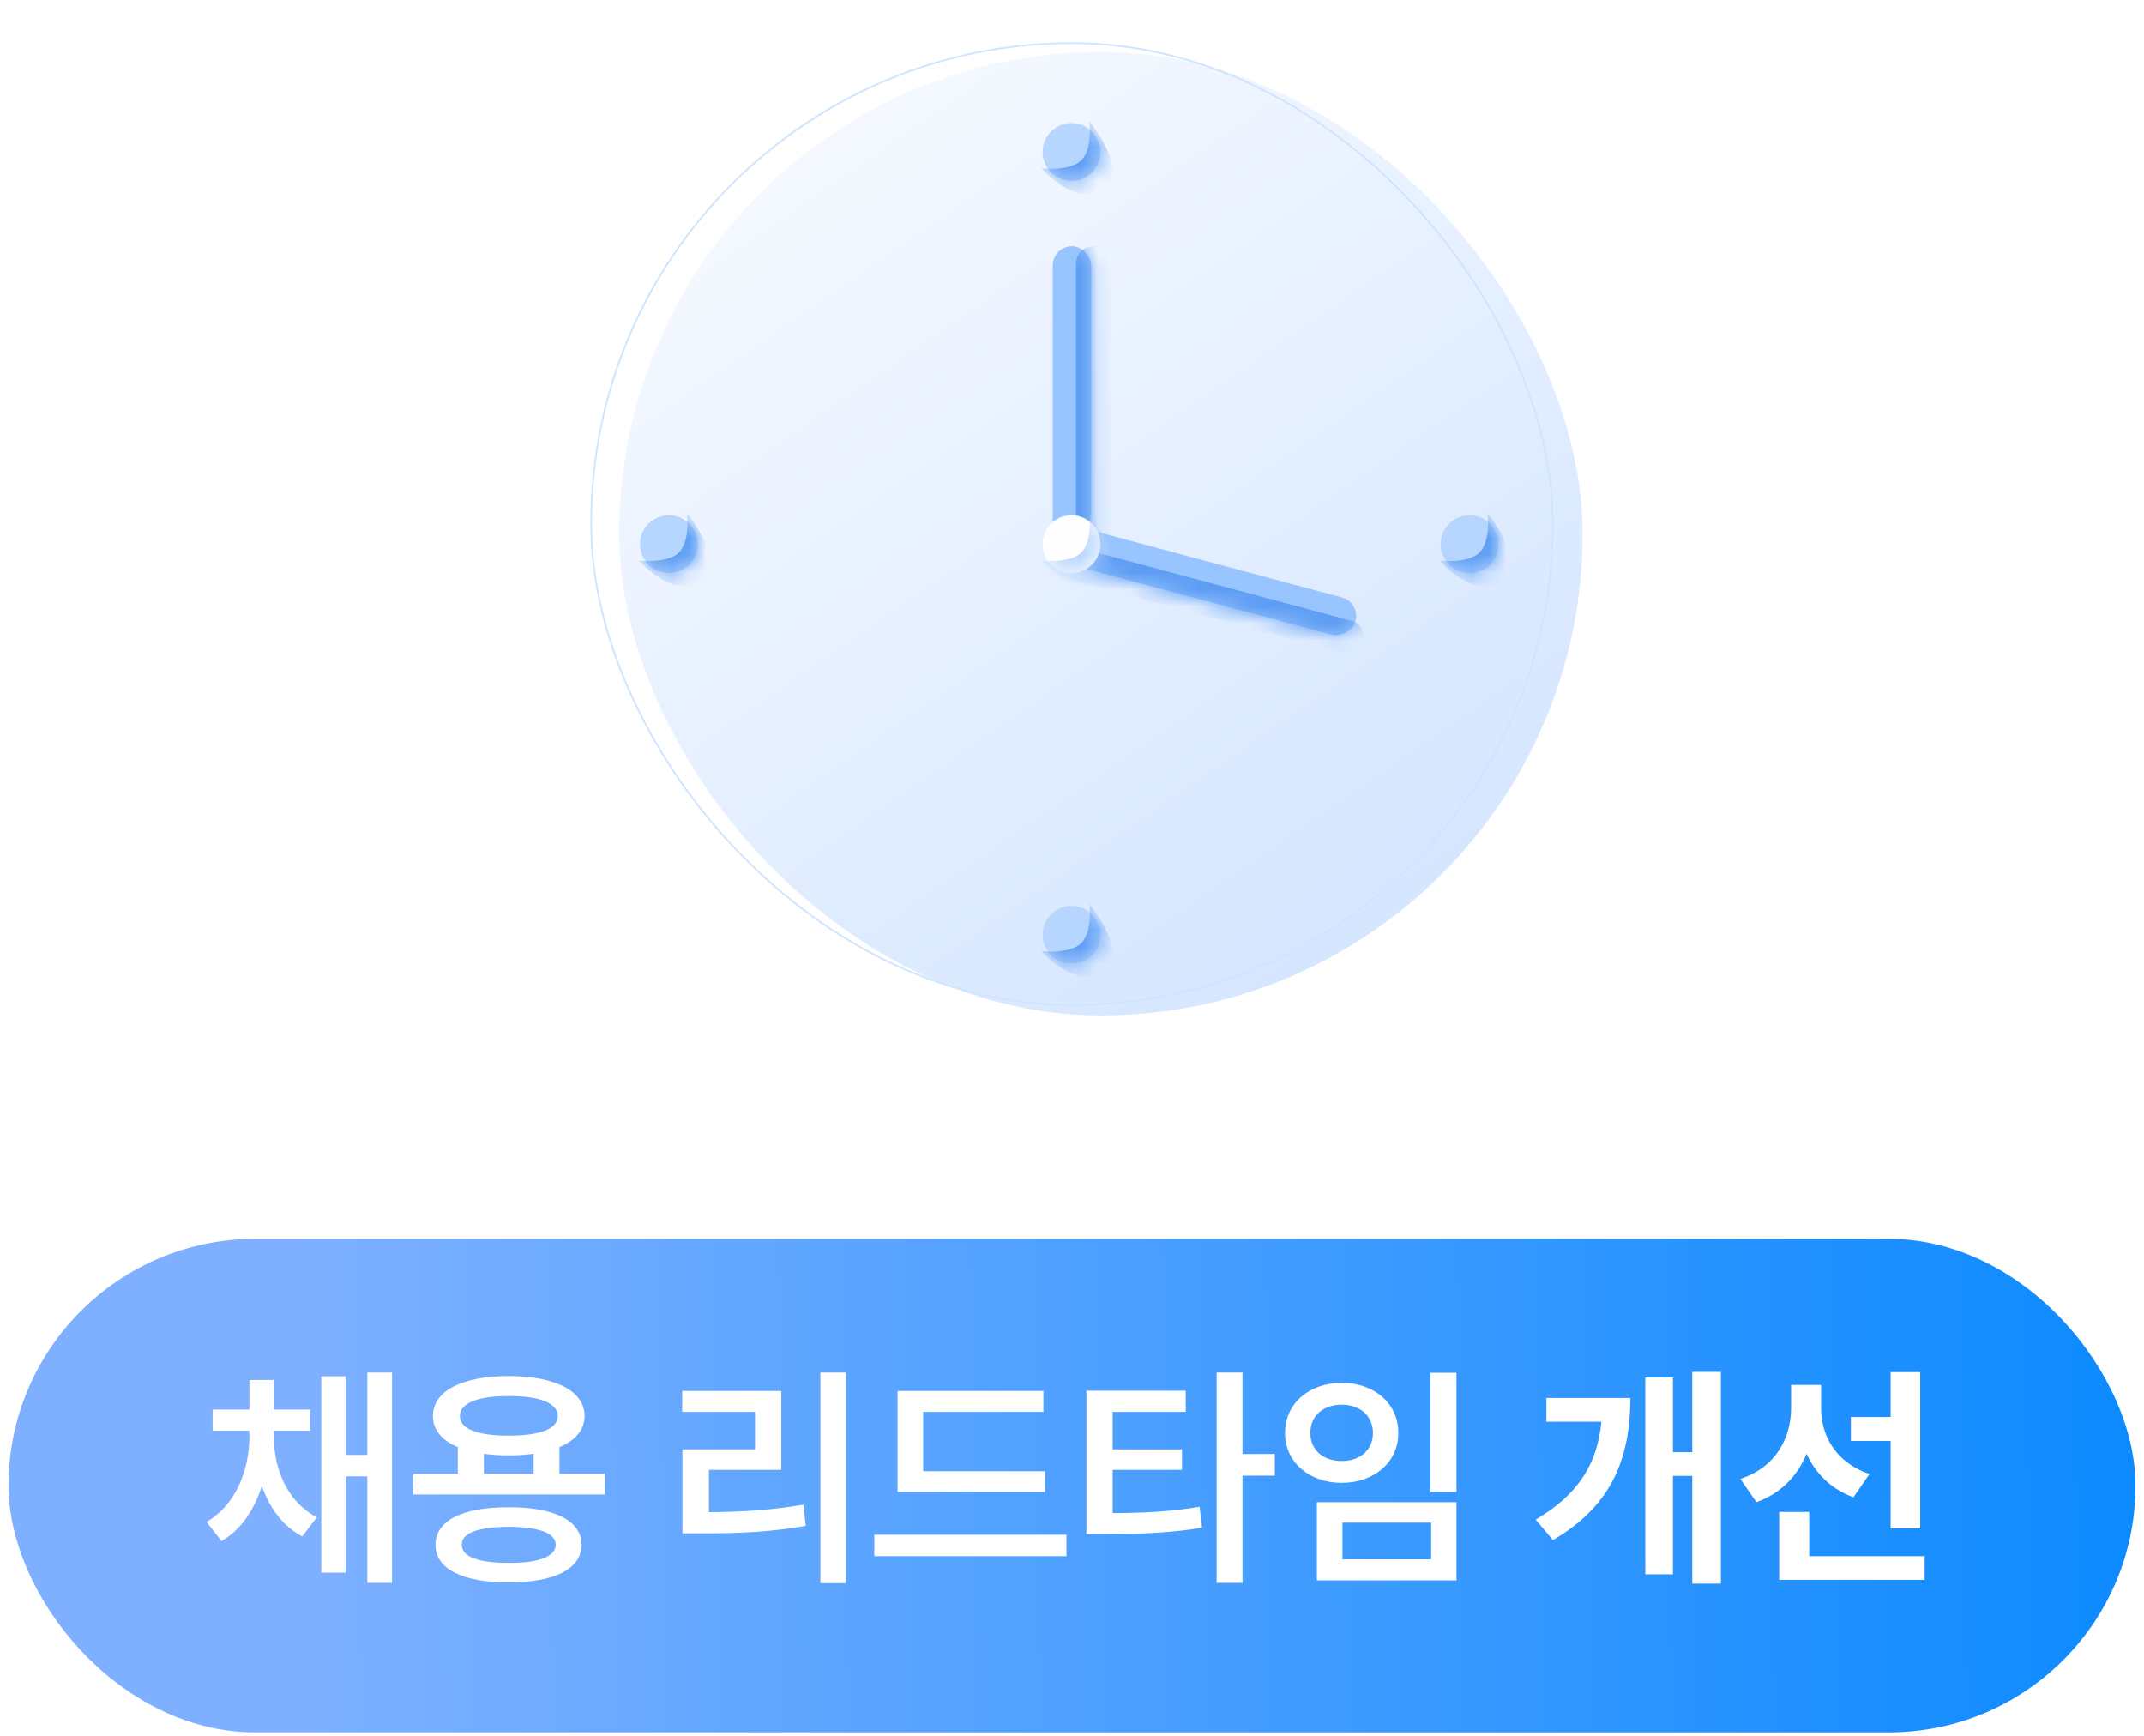 <svg width="126" height="102" viewBox="0 0 126 102" fill="none" xmlns="http://www.w3.org/2000/svg">
<g filter="url(#filter0_i_7664_108643)">
<rect x="34.691" y="2.484" width="56.617" height="56.617" rx="28.308" fill="url(#paint0_linear_7664_108643)"/>
</g>
<rect x="34.742" y="2.535" width="56.515" height="56.515" rx="28.258" stroke="#CFE4FF" stroke-width="0.102"/>
<g filter="url(#filter1_d_7664_108643)">
<rect x="61.867" y="12.205" width="2.265" height="18.117" rx="1.132" fill="#98C4FF"/>
<mask id="mask0_7664_108643" style="mask-type:alpha" maskUnits="userSpaceOnUse" x="61" y="12" width="4" height="19">
<rect x="61.867" y="12.205" width="2.265" height="18.117" rx="1.132" fill="#98C4FF"/>
</mask>
<g mask="url(#mask0_7664_108643)">
<g filter="url(#filter2_f_7664_108643)">
<rect x="63.232" y="12.205" width="2.03" height="18.117" rx="1.015" fill="#5D9DF3"/>
</g>
</g>
</g>
<g filter="url(#filter3_d_7664_108643)">
<rect x="79.955" y="34.267" width="2.265" height="18.117" rx="1.132" transform="rotate(105 79.955 34.267)" fill="#98C4FF"/>
<mask id="mask1_7664_108643" style="mask-type:alpha" maskUnits="userSpaceOnUse" x="62" y="29" width="18" height="8">
<rect x="79.953" y="34.267" width="2.265" height="18.117" rx="1.132" transform="rotate(105 79.953 34.267)" fill="#98C4FF"/>
</mask>
<g mask="url(#mask1_7664_108643)">
<g filter="url(#filter4_f_7664_108643)">
<rect x="80.387" y="35.604" width="1.951" height="18.117" rx="0.975" transform="rotate(105 80.387 35.604)" fill="#5D9DF3"/>
</g>
</g>
</g>
<g filter="url(#filter5_d_7664_108643)">
<circle cx="62.97" cy="7.796" r="1.699" fill="#B7D6FF"/>
<mask id="mask2_7664_108643" style="mask-type:alpha" maskUnits="userSpaceOnUse" x="61" y="6" width="4" height="4">
<circle cx="62.968" cy="7.796" r="1.699" fill="white"/>
</mask>
<g mask="url(#mask2_7664_108643)">
<g filter="url(#filter6_f_7664_108643)">
<path d="M63.427 8.392C62.684 8.943 61.199 8.753 61.199 8.753C61.199 8.753 63.427 11.342 65.113 9.769C66.23 8.727 64.019 5.973 64.019 5.973C64.019 5.973 64.262 7.772 63.427 8.392Z" fill="#5D9DF3"/>
</g>
</g>
</g>
<g filter="url(#filter7_d_7664_108643)">
<circle cx="62.97" cy="30.843" r="1.699" fill="#FEFEFF"/>
<mask id="mask3_7664_108643" style="mask-type:alpha" maskUnits="userSpaceOnUse" x="61" y="29" width="4" height="4">
<circle cx="62.968" cy="30.842" r="1.699" fill="white"/>
</mask>
<g mask="url(#mask3_7664_108643)">
<g filter="url(#filter8_f_7664_108643)">
<path d="M63.427 31.438C62.684 31.989 61.199 31.799 61.199 31.799C61.199 31.799 63.427 34.388 65.113 32.815C66.23 31.773 64.019 29.02 64.019 29.02C64.019 29.02 64.262 30.818 63.427 31.438Z" fill="#B8D6FF"/>
</g>
</g>
</g>
<g filter="url(#filter9_d_7664_108643)">
<circle cx="62.97" cy="53.796" r="1.699" fill="#B7D6FF"/>
<mask id="mask4_7664_108643" style="mask-type:alpha" maskUnits="userSpaceOnUse" x="61" y="52" width="4" height="4">
<circle cx="62.968" cy="53.796" r="1.699" fill="white"/>
</mask>
<g mask="url(#mask4_7664_108643)">
<g filter="url(#filter10_f_7664_108643)">
<path d="M63.427 54.391C62.684 54.943 61.199 54.752 61.199 54.752C61.199 54.752 63.427 57.341 65.113 55.768C66.23 54.727 64.019 51.973 64.019 51.973C64.019 51.973 64.262 53.772 63.427 54.391Z" fill="#5D9DF3"/>
</g>
</g>
</g>
<g filter="url(#filter11_d_7664_108643)">
<circle cx="86.367" cy="30.843" r="1.699" fill="#B7D6FF"/>
<mask id="mask5_7664_108643" style="mask-type:alpha" maskUnits="userSpaceOnUse" x="84" y="29" width="5" height="4">
<circle cx="86.367" cy="30.843" r="1.699" fill="white"/>
</mask>
<g mask="url(#mask5_7664_108643)">
<g filter="url(#filter12_f_7664_108643)">
<path d="M86.826 31.438C86.082 31.989 84.598 31.799 84.598 31.799C84.598 31.799 86.826 34.388 88.511 32.815C89.628 31.773 87.418 29.02 87.418 29.02C87.418 29.02 87.66 30.818 86.826 31.438Z" fill="#5D9DF3"/>
</g>
</g>
</g>
<g filter="url(#filter13_d_7664_108643)">
<circle cx="39.312" cy="30.843" r="1.699" fill="#B7D6FF"/>
<mask id="mask6_7664_108643" style="mask-type:alpha" maskUnits="userSpaceOnUse" x="37" y="29" width="5" height="4">
<circle cx="39.316" cy="30.843" r="1.699" fill="white"/>
</mask>
<g mask="url(#mask6_7664_108643)">
<g filter="url(#filter14_f_7664_108643)">
<path d="M39.775 31.438C39.032 31.989 37.547 31.799 37.547 31.799C37.547 31.799 39.775 34.388 41.461 32.815C42.577 31.773 40.367 29.02 40.367 29.02C40.367 29.02 40.61 30.818 39.775 31.438Z" fill="#5D9DF3"/>
</g>
</g>
</g>
<rect x="0.5" y="72.796" width="125" height="29" rx="14.5" fill="url(#paint1_linear_7664_108643)"/>
<path d="M16.093 84.413C16.093 86.3 16.865 88.242 18.622 89.157L17.761 90.279C16.612 89.677 15.833 88.597 15.389 87.305C14.951 88.7 14.172 89.896 13.017 90.552L12.142 89.431C13.871 88.426 14.65 86.368 14.657 84.413V84.072H12.497V82.827H14.657V81.091H16.093V82.827H18.226V84.072H16.093V84.413ZM18.882 92.411V80.872H20.317V85.493H21.589V80.654H23.038V93.013H21.589V86.751H20.317V92.411H18.882ZM35.545 86.601V87.818H24.279V86.601H26.904V85.035C25.968 84.639 25.441 84.017 25.441 83.21C25.441 81.727 27.171 80.859 29.898 80.859C32.619 80.859 34.348 81.727 34.355 83.21C34.348 84.024 33.815 84.646 32.879 85.035V86.601H35.545ZM25.592 90.771C25.592 89.349 27.198 88.556 29.898 88.57C32.557 88.556 34.171 89.349 34.178 90.771C34.171 92.206 32.557 92.986 29.898 92.986C27.198 92.986 25.592 92.206 25.592 90.771ZM27.027 83.21C27.013 83.962 28.073 84.365 29.898 84.359C31.717 84.365 32.783 83.962 32.783 83.21C32.783 82.451 31.717 82.028 29.898 82.034C28.073 82.028 27.013 82.451 27.027 83.21ZM27.137 90.771C27.13 91.468 28.1 91.844 29.898 91.837C31.669 91.844 32.646 91.468 32.66 90.771C32.646 90.08 31.669 89.725 29.898 89.718C28.1 89.725 27.13 90.08 27.137 90.771ZM28.435 86.601H31.361V85.425C30.917 85.487 30.425 85.521 29.898 85.521C29.372 85.521 28.88 85.487 28.435 85.425V86.601ZM49.716 80.654V93.027H48.212V80.654H49.716ZM40.091 82.964V81.734H45.915V86.368H41.663V88.857C43.611 88.843 45.286 88.74 47.214 88.419L47.351 89.663C45.252 90.026 43.406 90.108 41.185 90.101H40.105V85.165H44.37V82.964H40.091ZM61.416 86.45V87.667H52.748V81.734H61.32V82.964H54.252V86.45H61.416ZM51.38 91.441V90.183H62.673V91.441H51.38ZM69.684 81.72V82.964H65.391V85.165H69.465V86.368H65.391V88.911C67.291 88.904 68.782 88.823 70.504 88.542L70.641 89.773C68.747 90.08 67.079 90.142 64.871 90.142H63.846V81.72H69.684ZM71.502 93.013V80.654H73.02V85.439H74.92V86.71H73.02V93.013H71.502ZM85.595 80.667V87.667H84.063V80.667H85.595ZM75.519 84.208C75.519 82.465 76.94 81.262 78.855 81.255C80.762 81.262 82.184 82.465 82.177 84.208C82.184 85.91 80.762 87.134 78.855 87.134C76.94 87.134 75.519 85.91 75.519 84.208ZM77.009 84.208C77.002 85.206 77.774 85.856 78.855 85.849C79.914 85.856 80.686 85.206 80.686 84.208C80.686 83.183 79.914 82.54 78.855 82.54C77.774 82.54 77.002 83.183 77.009 84.208ZM77.392 92.862V88.269H85.595V92.862H77.392ZM78.895 91.632H84.105V89.472H78.895V91.632ZM101.133 80.612V93.054H99.451V86.724H98.317V92.507H96.69V80.941H98.317V85.329H99.451V80.612H101.133ZM90.25 89.294C92.786 87.804 93.88 85.979 94.112 83.538H90.879V82.144H95.815C95.808 85.617 94.769 88.46 91.262 90.497L90.25 89.294ZM107.022 82.745C107.022 84.352 107.884 85.951 109.866 86.615L108.923 87.982C107.603 87.496 106.694 86.58 106.168 85.425C105.635 86.731 104.664 87.749 103.222 88.269L102.278 86.902C104.356 86.218 105.252 84.516 105.259 82.732V81.378H107.022V82.745ZM104.561 92.835V88.843H106.325V91.441H113.106V92.835H104.561ZM108.772 84.673V83.265H111.11V80.626H112.847V89.814H111.11V84.673H108.772Z" fill="white"/>
<defs>
<filter id="filter0_i_7664_108643" x="34.691" y="2.484" width="58.316" height="57.183" filterUnits="userSpaceOnUse" color-interpolation-filters="sRGB">
<feFlood flood-opacity="0" result="BackgroundImageFix"/>
<feBlend mode="normal" in="SourceGraphic" in2="BackgroundImageFix" result="shape"/>
<feColorMatrix in="SourceAlpha" type="matrix" values="0 0 0 0 0 0 0 0 0 0 0 0 0 0 0 0 0 0 127 0" result="hardAlpha"/>
<feOffset dx="1.699" dy="0.566"/>
<feGaussianBlur stdDeviation="1.699"/>
<feComposite in2="hardAlpha" operator="arithmetic" k2="-1" k3="1"/>
<feColorMatrix type="matrix" values="0 0 0 0 0.843 0 0 0 0 0.91 0 0 0 0 1 0 0 0 1 0"/>
<feBlend mode="normal" in2="shape" result="effect1_innerShadow_7664_108643"/>
</filter>
<filter id="filter1_d_7664_108643" x="59.602" y="12.205" width="6.795" height="22.647" filterUnits="userSpaceOnUse" color-interpolation-filters="sRGB">
<feFlood flood-opacity="0" result="BackgroundImageFix"/>
<feColorMatrix in="SourceAlpha" type="matrix" values="0 0 0 0 0 0 0 0 0 0 0 0 0 0 0 0 0 0 127 0" result="hardAlpha"/>
<feOffset dy="2.265"/>
<feGaussianBlur stdDeviation="1.132"/>
<feComposite in2="hardAlpha" operator="out"/>
<feColorMatrix type="matrix" values="0 0 0 0 0.592 0 0 0 0 0.765 0 0 0 0 1 0 0 0 1 0"/>
<feBlend mode="normal" in2="BackgroundImageFix" result="effect1_dropShadow_7664_108643"/>
<feBlend mode="normal" in="SourceGraphic" in2="effect1_dropShadow_7664_108643" result="shape"/>
</filter>
<filter id="filter2_f_7664_108643" x="61.534" y="10.506" width="5.428" height="21.514" filterUnits="userSpaceOnUse" color-interpolation-filters="sRGB">
<feFlood flood-opacity="0" result="BackgroundImageFix"/>
<feBlend mode="normal" in="SourceGraphic" in2="BackgroundImageFix" result="shape"/>
<feGaussianBlur stdDeviation="0.849" result="effect1_foregroundBlur_7664_108643"/>
</filter>
<filter id="filter3_d_7664_108643" x="60.055" y="28.898" width="21.709" height="10.5" filterUnits="userSpaceOnUse" color-interpolation-filters="sRGB">
<feFlood flood-opacity="0" result="BackgroundImageFix"/>
<feColorMatrix in="SourceAlpha" type="matrix" values="0 0 0 0 0 0 0 0 0 0 0 0 0 0 0 0 0 0 127 0" result="hardAlpha"/>
<feOffset dy="1.132"/>
<feGaussianBlur stdDeviation="0.906"/>
<feComposite in2="hardAlpha" operator="out"/>
<feColorMatrix type="matrix" values="0 0 0 0 0.594 0 0 0 0 0.766 0 0 0 0 1 0 0 0 1 0"/>
<feBlend mode="normal" in2="BackgroundImageFix" result="effect1_dropShadow_7664_108643"/>
<feBlend mode="normal" in="SourceGraphic" in2="effect1_dropShadow_7664_108643" result="shape"/>
</filter>
<filter id="filter4_f_7664_108643" x="60.903" y="29.436" width="20.963" height="9.533" filterUnits="userSpaceOnUse" color-interpolation-filters="sRGB">
<feFlood flood-opacity="0" result="BackgroundImageFix"/>
<feBlend mode="normal" in="SourceGraphic" in2="BackgroundImageFix" result="shape"/>
<feGaussianBlur stdDeviation="0.849" result="effect1_foregroundBlur_7664_108643"/>
</filter>
<filter id="filter5_d_7664_108643" x="59.005" y="4.965" width="7.928" height="7.926" filterUnits="userSpaceOnUse" color-interpolation-filters="sRGB">
<feFlood flood-opacity="0" result="BackgroundImageFix"/>
<feColorMatrix in="SourceAlpha" type="matrix" values="0 0 0 0 0 0 0 0 0 0 0 0 0 0 0 0 0 0 127 0" result="hardAlpha"/>
<feOffset dy="1.132"/>
<feGaussianBlur stdDeviation="1.132"/>
<feComposite in2="hardAlpha" operator="out"/>
<feColorMatrix type="matrix" values="0 0 0 0 0.594 0 0 0 0 0.766 0 0 0 0 1 0 0 0 1 0"/>
<feBlend mode="normal" in2="BackgroundImageFix" result="effect1_dropShadow_7664_108643"/>
<feBlend mode="normal" in="SourceGraphic" in2="effect1_dropShadow_7664_108643" result="shape"/>
</filter>
<filter id="filter6_f_7664_108643" x="59.501" y="4.275" width="7.626" height="7.699" filterUnits="userSpaceOnUse" color-interpolation-filters="sRGB">
<feFlood flood-opacity="0" result="BackgroundImageFix"/>
<feBlend mode="normal" in="SourceGraphic" in2="BackgroundImageFix" result="shape"/>
<feGaussianBlur stdDeviation="0.849" result="effect1_foregroundBlur_7664_108643"/>
</filter>
<filter id="filter7_d_7664_108643" x="59.005" y="28.012" width="7.928" height="7.927" filterUnits="userSpaceOnUse" color-interpolation-filters="sRGB">
<feFlood flood-opacity="0" result="BackgroundImageFix"/>
<feColorMatrix in="SourceAlpha" type="matrix" values="0 0 0 0 0 0 0 0 0 0 0 0 0 0 0 0 0 0 127 0" result="hardAlpha"/>
<feOffset dy="1.132"/>
<feGaussianBlur stdDeviation="1.132"/>
<feComposite in2="hardAlpha" operator="out"/>
<feColorMatrix type="matrix" values="0 0 0 0 0.594 0 0 0 0 0.766 0 0 0 0 1 0 0 0 1 0"/>
<feBlend mode="normal" in2="BackgroundImageFix" result="effect1_dropShadow_7664_108643"/>
<feBlend mode="normal" in="SourceGraphic" in2="effect1_dropShadow_7664_108643" result="shape"/>
</filter>
<filter id="filter8_f_7664_108643" x="59.501" y="27.321" width="7.626" height="7.699" filterUnits="userSpaceOnUse" color-interpolation-filters="sRGB">
<feFlood flood-opacity="0" result="BackgroundImageFix"/>
<feBlend mode="normal" in="SourceGraphic" in2="BackgroundImageFix" result="shape"/>
<feGaussianBlur stdDeviation="0.849" result="effect1_foregroundBlur_7664_108643"/>
</filter>
<filter id="filter9_d_7664_108643" x="59.005" y="50.965" width="7.928" height="7.927" filterUnits="userSpaceOnUse" color-interpolation-filters="sRGB">
<feFlood flood-opacity="0" result="BackgroundImageFix"/>
<feColorMatrix in="SourceAlpha" type="matrix" values="0 0 0 0 0 0 0 0 0 0 0 0 0 0 0 0 0 0 127 0" result="hardAlpha"/>
<feOffset dy="1.132"/>
<feGaussianBlur stdDeviation="1.132"/>
<feComposite in2="hardAlpha" operator="out"/>
<feColorMatrix type="matrix" values="0 0 0 0 0.594 0 0 0 0 0.766 0 0 0 0 1 0 0 0 1 0"/>
<feBlend mode="normal" in2="BackgroundImageFix" result="effect1_dropShadow_7664_108643"/>
<feBlend mode="normal" in="SourceGraphic" in2="effect1_dropShadow_7664_108643" result="shape"/>
</filter>
<filter id="filter10_f_7664_108643" x="59.501" y="50.275" width="7.626" height="7.699" filterUnits="userSpaceOnUse" color-interpolation-filters="sRGB">
<feFlood flood-opacity="0" result="BackgroundImageFix"/>
<feBlend mode="normal" in="SourceGraphic" in2="BackgroundImageFix" result="shape"/>
<feGaussianBlur stdDeviation="0.849" result="effect1_foregroundBlur_7664_108643"/>
</filter>
<filter id="filter11_d_7664_108643" x="82.403" y="28.012" width="7.926" height="7.927" filterUnits="userSpaceOnUse" color-interpolation-filters="sRGB">
<feFlood flood-opacity="0" result="BackgroundImageFix"/>
<feColorMatrix in="SourceAlpha" type="matrix" values="0 0 0 0 0 0 0 0 0 0 0 0 0 0 0 0 0 0 127 0" result="hardAlpha"/>
<feOffset dy="1.132"/>
<feGaussianBlur stdDeviation="1.132"/>
<feComposite in2="hardAlpha" operator="out"/>
<feColorMatrix type="matrix" values="0 0 0 0 0.594 0 0 0 0 0.766 0 0 0 0 1 0 0 0 1 0"/>
<feBlend mode="normal" in2="BackgroundImageFix" result="effect1_dropShadow_7664_108643"/>
<feBlend mode="normal" in="SourceGraphic" in2="effect1_dropShadow_7664_108643" result="shape"/>
</filter>
<filter id="filter12_f_7664_108643" x="82.899" y="27.321" width="7.626" height="7.699" filterUnits="userSpaceOnUse" color-interpolation-filters="sRGB">
<feFlood flood-opacity="0" result="BackgroundImageFix"/>
<feBlend mode="normal" in="SourceGraphic" in2="BackgroundImageFix" result="shape"/>
<feGaussianBlur stdDeviation="0.849" result="effect1_foregroundBlur_7664_108643"/>
</filter>
<filter id="filter13_d_7664_108643" x="35.349" y="28.012" width="7.93" height="7.927" filterUnits="userSpaceOnUse" color-interpolation-filters="sRGB">
<feFlood flood-opacity="0" result="BackgroundImageFix"/>
<feColorMatrix in="SourceAlpha" type="matrix" values="0 0 0 0 0 0 0 0 0 0 0 0 0 0 0 0 0 0 127 0" result="hardAlpha"/>
<feOffset dy="1.132"/>
<feGaussianBlur stdDeviation="1.132"/>
<feComposite in2="hardAlpha" operator="out"/>
<feColorMatrix type="matrix" values="0 0 0 0 0.594 0 0 0 0 0.766 0 0 0 0 1 0 0 0 1 0"/>
<feBlend mode="normal" in2="BackgroundImageFix" result="effect1_dropShadow_7664_108643"/>
<feBlend mode="normal" in="SourceGraphic" in2="effect1_dropShadow_7664_108643" result="shape"/>
</filter>
<filter id="filter14_f_7664_108643" x="35.848" y="27.321" width="7.626" height="7.699" filterUnits="userSpaceOnUse" color-interpolation-filters="sRGB">
<feFlood flood-opacity="0" result="BackgroundImageFix"/>
<feBlend mode="normal" in="SourceGraphic" in2="BackgroundImageFix" result="shape"/>
<feGaussianBlur stdDeviation="0.849" result="effect1_foregroundBlur_7664_108643"/>
</filter>
<linearGradient id="paint0_linear_7664_108643" x1="47.271" y1="6.749" x2="79.726" y2="53.669" gradientUnits="userSpaceOnUse">
<stop stop-color="#F5F9FF"/>
<stop offset="1" stop-color="#D5E6FF"/>
</linearGradient>
<linearGradient id="paint1_linear_7664_108643" x1="140.708" y1="101.796" x2="17.824" y2="103.228" gradientUnits="userSpaceOnUse">
<stop offset="0.022" stop-color="#0086FF"/>
<stop offset="1" stop-color="#7EB0FF"/>
</linearGradient>
</defs>
</svg>

